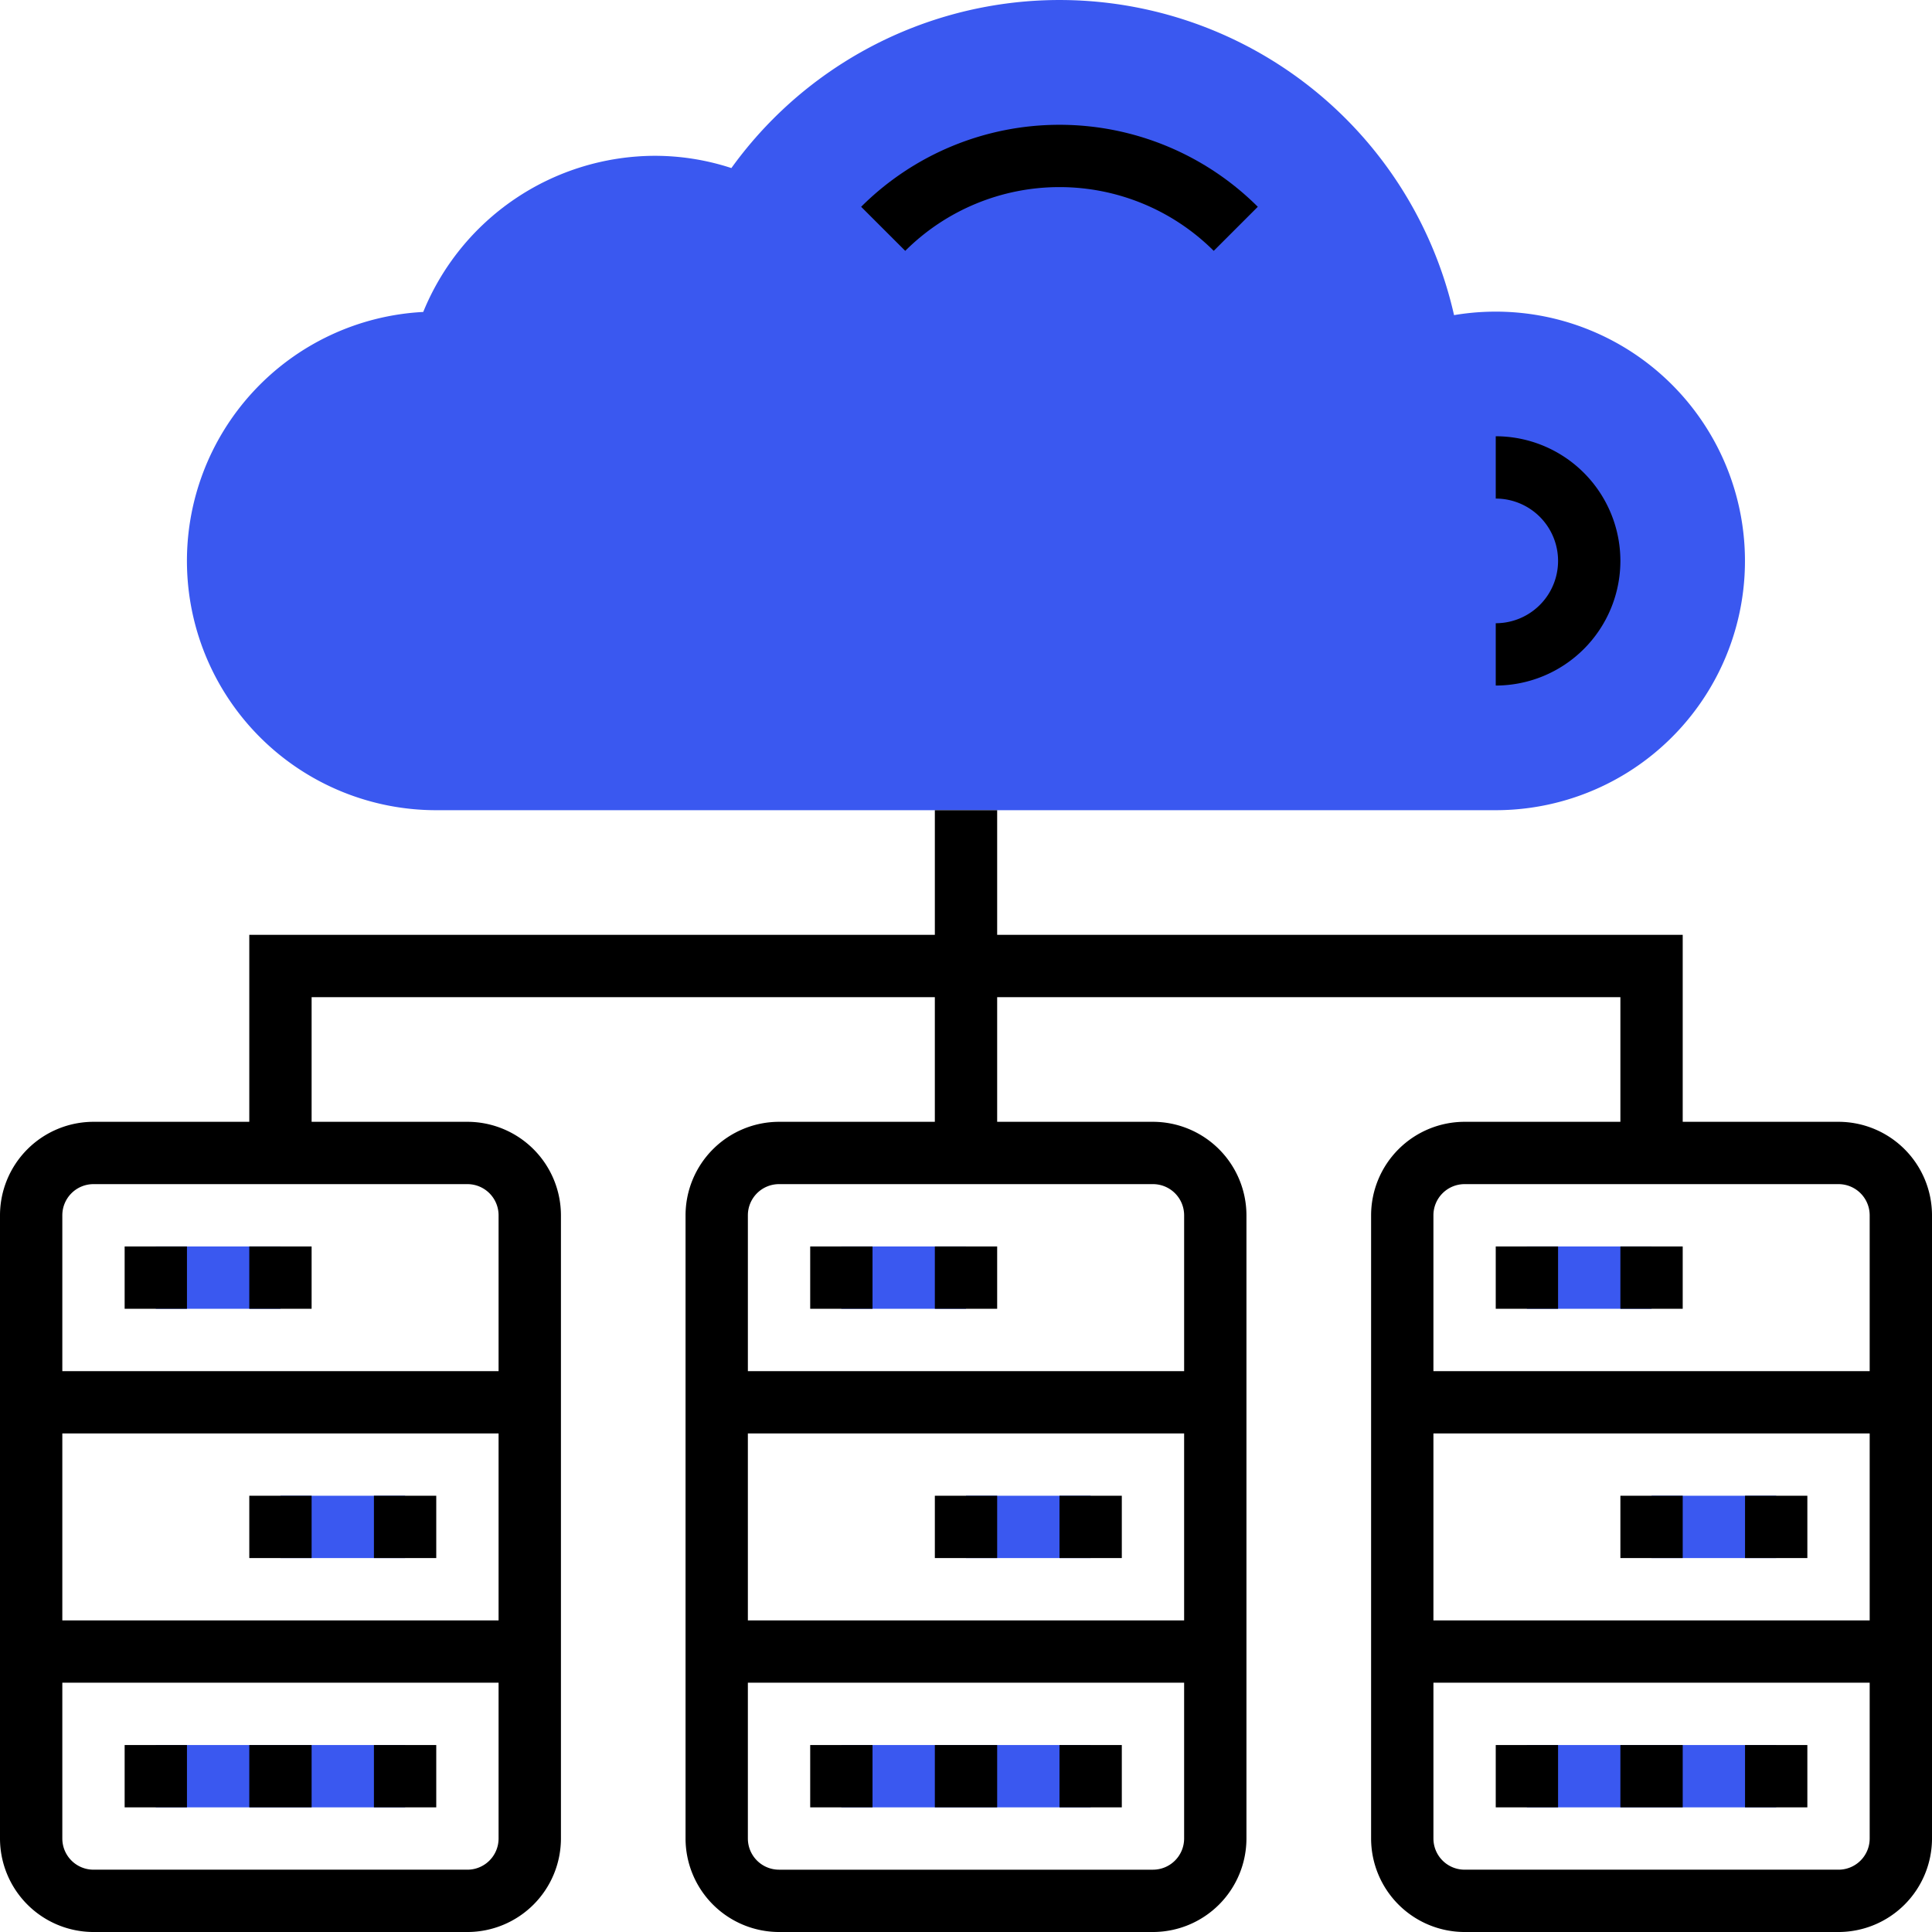 <svg xmlns="http://www.w3.org/2000/svg" viewBox="0 0 262.106 262.106">
  <defs>
    <style>
      .cls-1 {
        fill: #3a58f0;
      }
    </style>
  </defs>
  <g id="_009-database" data-name="009-database" transform="translate(0)">
    <g id="Group_51" data-name="Group 51">
      <g id="Group_33" data-name="Group 33" transform="translate(207.149 236.741)">
        <rect id="Rectangle_46" data-name="Rectangle 46" class="cls-1" width="33.82" height="8.455"/>
      </g>
      <g id="Group_34" data-name="Group 34" transform="translate(207.149 169.101)">
        <rect id="Rectangle_47" data-name="Rectangle 47" class="cls-1" width="16.91" height="8.455"/>
      </g>
      <g id="Group_35" data-name="Group 35" transform="translate(224.059 202.921)">
        <rect id="Rectangle_48" data-name="Rectangle 48" class="cls-1" width="16.91" height="8.455"/>
      </g>
      <g id="Group_36" data-name="Group 36" transform="translate(114.143 236.741)">
        <rect id="Rectangle_49" data-name="Rectangle 49" class="cls-1" width="33.82" height="8.455"/>
      </g>
      <g id="Group_37" data-name="Group 37" transform="translate(114.143 169.101)">
        <rect id="Rectangle_50" data-name="Rectangle 50" class="cls-1" width="16.91" height="8.455"/>
      </g>
      <g id="Group_38" data-name="Group 38" transform="translate(131.053 202.921)">
        <rect id="Rectangle_51" data-name="Rectangle 51" class="cls-1" width="16.91" height="8.455"/>
      </g>
      <g id="Group_39" data-name="Group 39" transform="translate(21.138 236.741)">
        <rect id="Rectangle_52" data-name="Rectangle 52" class="cls-1" width="33.82" height="8.455"/>
      </g>
      <g id="Group_40" data-name="Group 40" transform="translate(21.138 169.101)">
        <rect id="Rectangle_53" data-name="Rectangle 53" class="cls-1" width="16.91" height="8.455"/>
      </g>
      <g id="Group_41" data-name="Group 41" transform="translate(38.048 202.921)">
        <rect id="Rectangle_54" data-name="Rectangle 54" class="cls-1" width="16.91" height="8.455"/>
      </g>
    </g>
    <g id="Group_43" data-name="Group 43" transform="translate(25.365 0)">
      <g id="Group_42" data-name="Group 42">
        <path id="Path_7" data-name="Path 7" class="cls-1" d="M184.556,110.916H40.82a33.82,33.82,0,0,1-1.767-67.594,34.034,34.034,0,0,1,31.36-21.184A33.363,33.363,0,0,1,80.859,23.8,54.874,54.874,0,0,1,178.9,43.753a33.819,33.819,0,1,1,5.652,67.163Z" transform="translate(-7 -1)"/>
      </g>
    </g>
    <g id="Group_44" data-name="Group 44" transform="translate(0 16.928)">
      <rect id="Rectangle_55" data-name="Rectangle 55" width="8.455" height="8.455" transform="translate(16.91 152.173)"/>
      <rect id="Rectangle_56" data-name="Rectangle 56" width="8.455" height="8.455" transform="translate(33.82 152.173)"/>
      <rect id="Rectangle_57" data-name="Rectangle 57" width="8.455" height="8.455" transform="translate(50.73 185.993)"/>
      <rect id="Rectangle_58" data-name="Rectangle 58" width="8.455" height="8.455" transform="translate(33.82 185.993)"/>
      <rect id="Rectangle_59" data-name="Rectangle 59" width="8.455" height="8.455" transform="translate(33.82 219.813)"/>
      <rect id="Rectangle_60" data-name="Rectangle 60" width="8.455" height="8.455" transform="translate(50.73 219.813)"/>
      <rect id="Rectangle_61" data-name="Rectangle 61" width="8.455" height="8.455" transform="translate(16.91 219.813)"/>
      <rect id="Rectangle_62" data-name="Rectangle 62" width="8.455" height="8.455" transform="translate(109.916 152.173)"/>
      <rect id="Rectangle_63" data-name="Rectangle 63" width="8.455" height="8.455" transform="translate(126.826 152.173)"/>
      <rect id="Rectangle_64" data-name="Rectangle 64" width="8.455" height="8.455" transform="translate(143.736 185.993)"/>
      <rect id="Rectangle_65" data-name="Rectangle 65" width="8.455" height="8.455" transform="translate(126.826 185.993)"/>
      <rect id="Rectangle_66" data-name="Rectangle 66" width="8.455" height="8.455" transform="translate(126.826 219.813)"/>
      <rect id="Rectangle_67" data-name="Rectangle 67" width="8.455" height="8.455" transform="translate(143.736 219.813)"/>
      <rect id="Rectangle_68" data-name="Rectangle 68" width="8.455" height="8.455" transform="translate(109.916 219.813)"/>
      <path id="Path_8" data-name="Path 8" d="M250.424,69.275H229.286V43.91H136.281V27h-8.455V43.91H34.82V69.275H13.683A12.7,12.7,0,0,0,1,81.958v84.55a12.7,12.7,0,0,0,12.683,12.683h50.73A12.7,12.7,0,0,0,77.1,166.508V81.958A12.7,12.7,0,0,0,64.413,69.275H43.275V52.365h84.55v16.91H106.688A12.7,12.7,0,0,0,94.005,81.958v84.55a12.7,12.7,0,0,0,12.683,12.683h50.73A12.7,12.7,0,0,0,170.1,166.508V81.958a12.7,12.7,0,0,0-12.683-12.683H136.281V52.365h84.55v16.91H199.694a12.7,12.7,0,0,0-12.683,12.683v84.55a12.7,12.7,0,0,0,12.683,12.683h50.73a12.7,12.7,0,0,0,12.683-12.683V81.958A12.7,12.7,0,0,0,250.424,69.275ZM9.455,111.55H68.64v25.365H9.455Zm54.958,59.185H13.683a4.229,4.229,0,0,1-4.228-4.228V145.371H68.64v21.138A4.229,4.229,0,0,1,64.413,170.736ZM68.64,81.958V103.1H9.455V81.958a4.229,4.229,0,0,1,4.228-4.228h50.73A4.229,4.229,0,0,1,68.64,81.958Zm33.82,29.593h59.185v25.365H102.461Zm54.958,59.185h-50.73a4.229,4.229,0,0,1-4.228-4.228V145.371h59.185v21.138A4.229,4.229,0,0,1,157.418,170.736Zm4.228-88.778V103.1H102.461V81.958a4.229,4.229,0,0,1,4.228-4.228h50.73A4.229,4.229,0,0,1,161.646,81.958Zm38.048-4.228h50.73a4.229,4.229,0,0,1,4.227,4.228V103.1H195.466V81.958A4.229,4.229,0,0,1,199.694,77.73Zm54.958,33.82v25.365H195.466V111.55Zm-4.227,59.185h-50.73a4.229,4.229,0,0,1-4.228-4.228V145.371h59.185v21.138A4.229,4.229,0,0,1,250.424,170.736Z" transform="translate(-1 65.988)"/>
      <rect id="Rectangle_69" data-name="Rectangle 69" width="8.455" height="8.455" transform="translate(202.921 152.173)"/>
      <rect id="Rectangle_70" data-name="Rectangle 70" width="8.455" height="8.455" transform="translate(219.831 152.173)"/>
      <rect id="Rectangle_71" data-name="Rectangle 71" width="8.455" height="8.455" transform="translate(236.741 185.993)"/>
      <rect id="Rectangle_72" data-name="Rectangle 72" width="8.455" height="8.455" transform="translate(219.831 185.993)"/>
      <rect id="Rectangle_73" data-name="Rectangle 73" width="8.455" height="8.455" transform="translate(219.831 219.813)"/>
      <rect id="Rectangle_74" data-name="Rectangle 74" width="8.455" height="8.455" transform="translate(236.741 219.813)"/>
      <rect id="Rectangle_75" data-name="Rectangle 75" width="8.455" height="8.455" transform="translate(202.921 219.813)"/>
      <path id="Path_9" data-name="Path 9" d="M76.469,22.108l5.978-5.978a38.1,38.1,0,0,0-53.812,0l5.982,5.978A29.639,29.639,0,0,1,76.469,22.108Z" transform="translate(88.193 -5.004)"/>
      <path id="Path_10" data-name="Path 10" d="M65.91,31.91A16.927,16.927,0,0,0,49,15v8.455a8.455,8.455,0,0,1,0,16.91V48.82A16.927,16.927,0,0,0,65.91,31.91Z" transform="translate(153.921 27.257)"/>
    </g>
  </g>
</svg>
